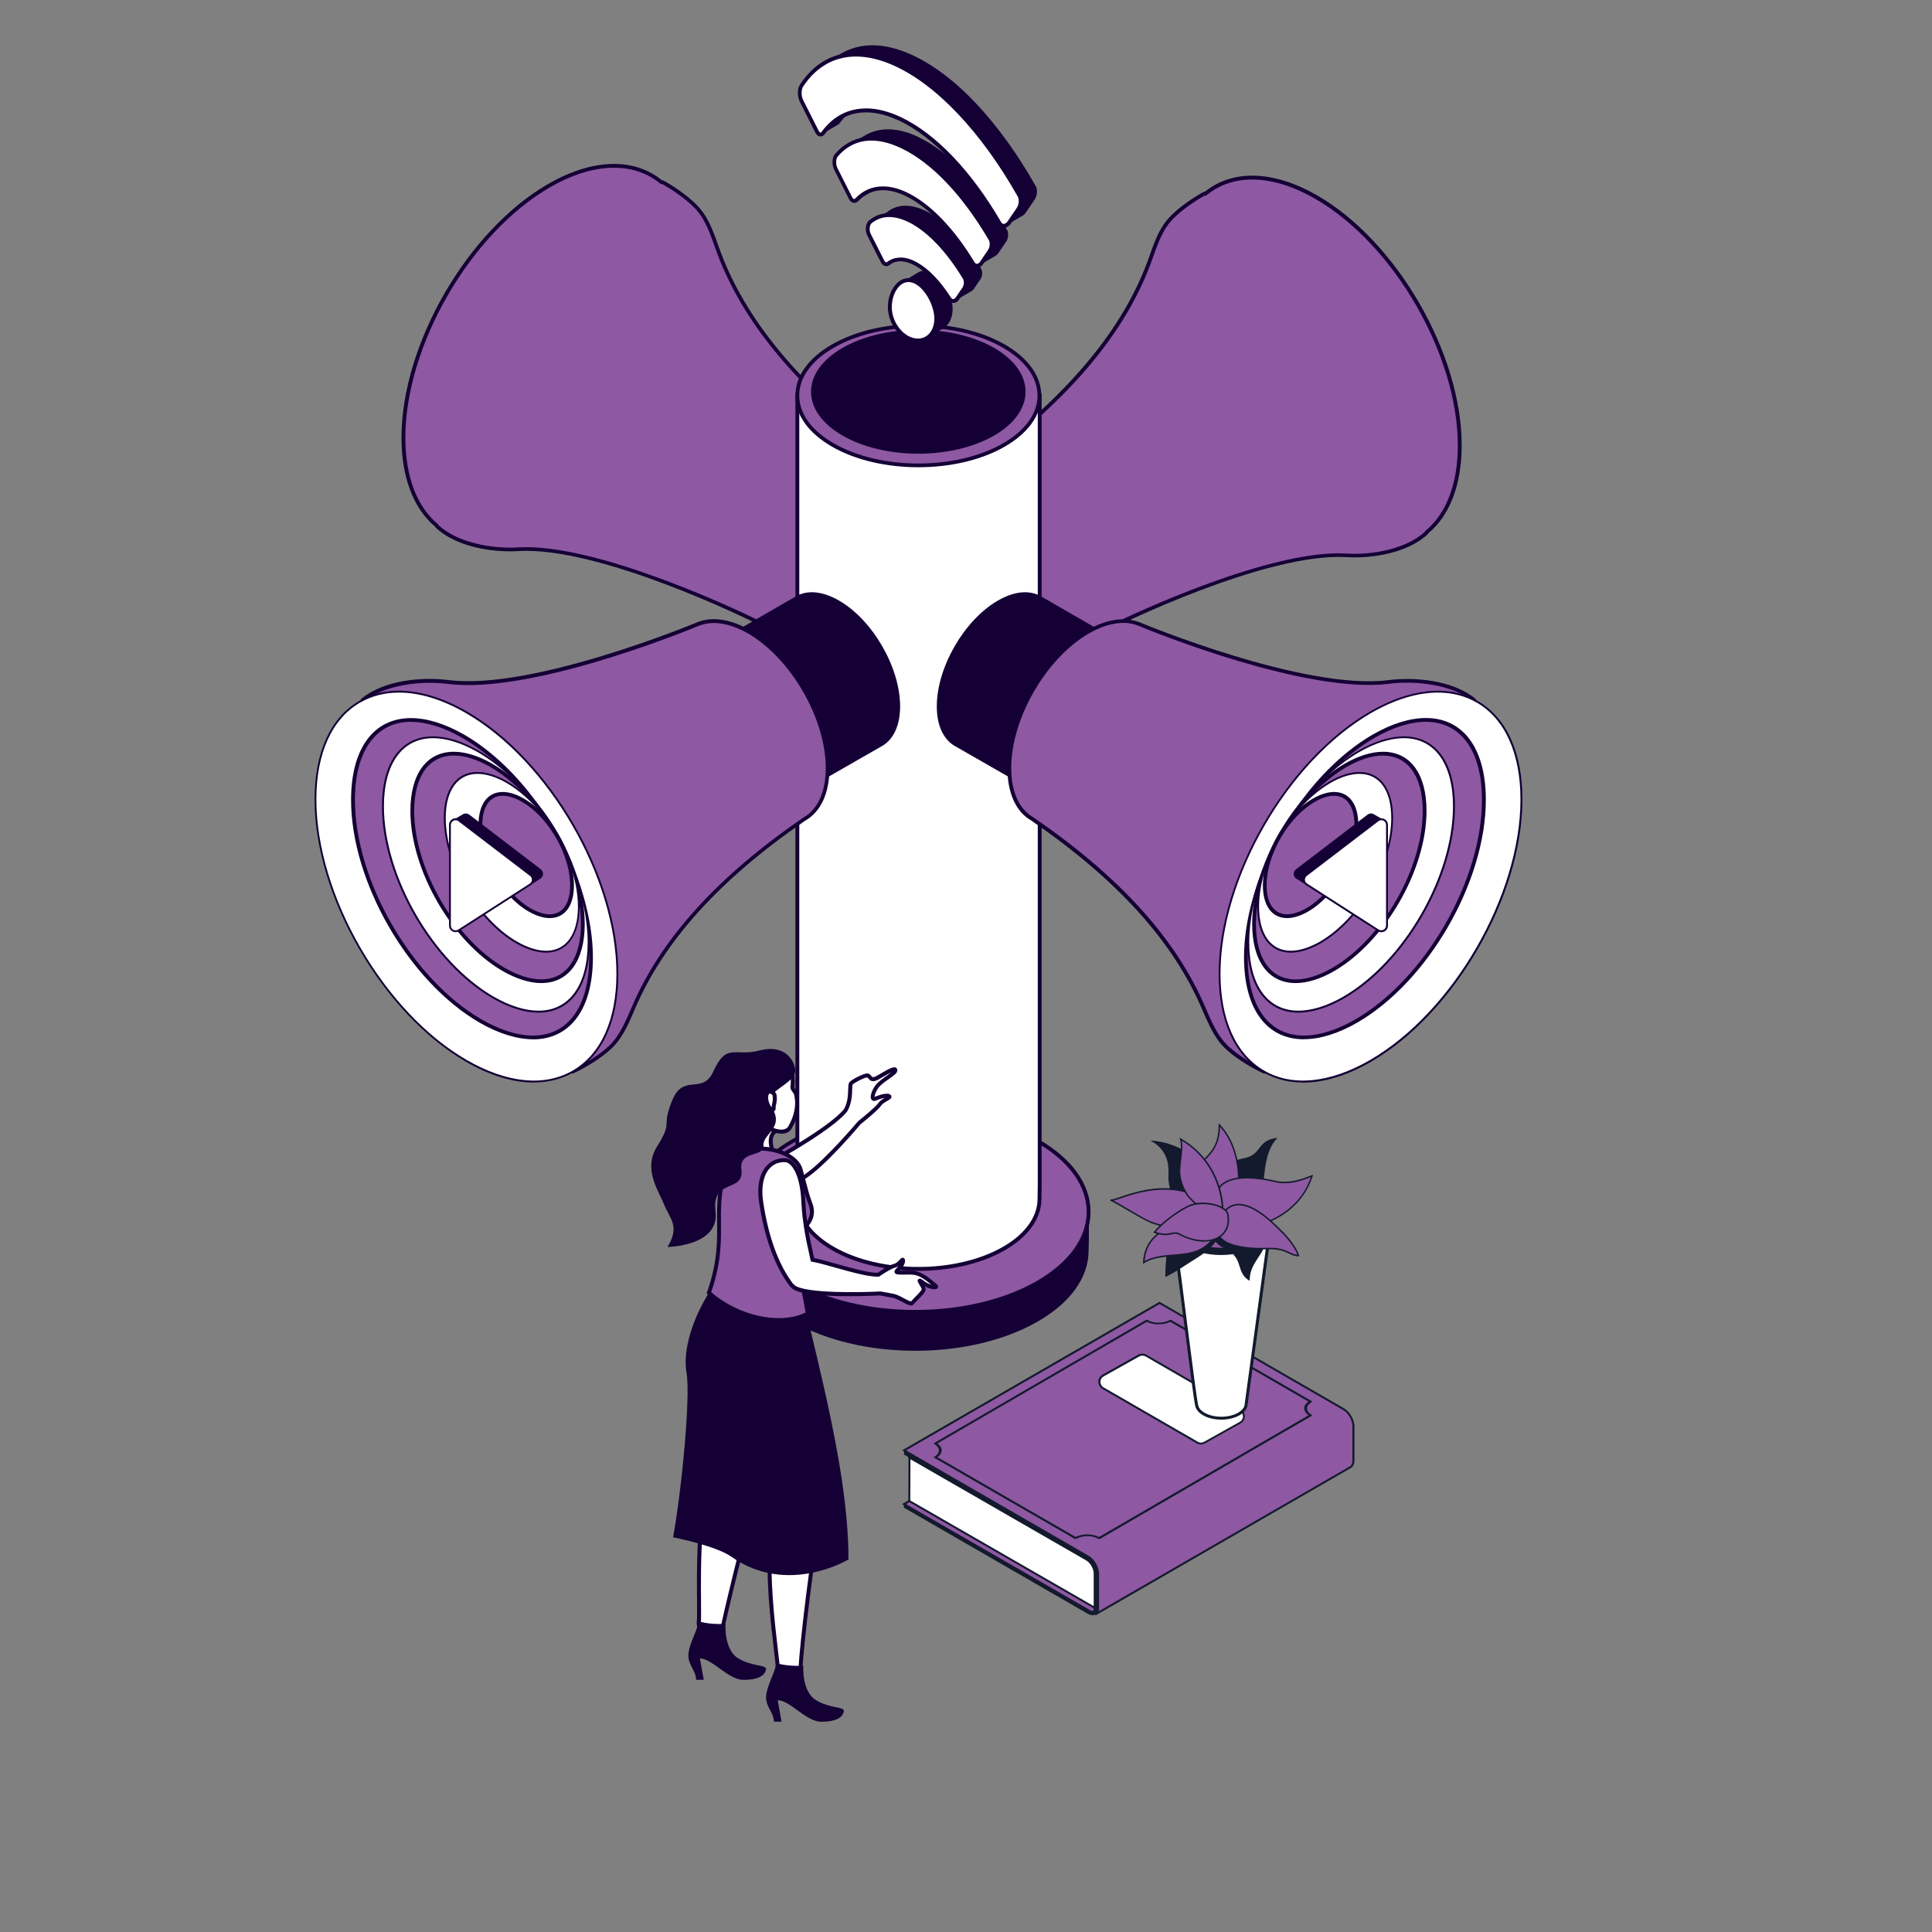 <svg width="256" height="256" viewBox="0 0 256 256" fill="none" xmlns="http://www.w3.org/2000/svg">
<rect x="0" y="0" width="256" height="256" fill="#808080" stroke="none"/>
<path d="M178.03 186.741C178.75 187.161 179.34 188.171 179.33 189.001V193.571C179.32 193.981 179.17 194.271 178.94 194.411L145.1 213.941C145.34 213.801 145.48 213.511 145.48 213.101V208.531C145.5 207.701 144.91 206.681 144.19 206.271L119.79 192.191L153.63 172.651L178.02 186.731L178.03 186.741Z" fill="#8E58A2"/>
<path d="M145.17 214.051L145.04 213.821C145.24 213.701 145.35 213.441 145.35 213.091V208.521C145.37 207.731 144.81 206.761 144.13 206.371L119.54 192.171L119.73 192.061L153.64 172.491L153.7 172.531L178.1 186.611C178.86 187.051 179.47 188.111 179.47 188.991V193.561C179.46 194.011 179.3 194.341 179.01 194.511L145.17 214.051ZM120.06 192.181L144.26 206.151C145.02 206.591 145.64 207.661 145.63 208.531V213.091C145.62 213.251 145.6 213.391 145.56 213.521L178.88 194.291C179.08 194.171 179.2 193.911 179.2 193.561V188.991C179.22 188.201 178.66 187.241 177.98 186.841L153.65 172.791L120.07 192.171L120.06 192.181Z" fill="#131A2D"/>
<path d="M120.51 198.871L121.93 196.431L120.5 193.141L119.79 192.731V192.191L144.19 206.271C144.91 206.691 145.5 207.701 145.49 208.531V213.101C145.47 213.931 144.89 214.271 144.16 213.851L119.77 199.771V199.311L120.51 198.881V198.871Z" fill="#131A2D"/>
<path d="M122.09 196.821L120.5 193.141L143.97 206.661C144.25 206.821 144.53 207.121 144.73 207.471C144.94 207.831 145.05 208.221 145.05 208.541V213.111C145.04 213.341 144.97 213.511 144.87 213.571C144.76 213.631 144.58 213.601 144.38 213.481L119.77 199.311L120.48 198.901L122.09 196.821Z" fill="#8E58A2"/>
<path d="M144.76 213.722C144.63 213.722 144.49 213.672 144.33 213.582L119.52 199.302L120.4 198.792L121.94 196.802L120.22 192.832L144.03 206.542C144.33 206.712 144.63 207.032 144.84 207.402C145.06 207.782 145.18 208.192 145.18 208.542V213.112C145.16 213.392 145.08 213.602 144.94 213.692C144.89 213.722 144.82 213.742 144.75 213.742L144.76 213.722ZM120.04 199.302L144.46 213.362C144.64 213.462 144.78 213.482 144.82 213.452C144.86 213.432 144.92 213.312 144.92 213.102V208.532C144.93 208.232 144.82 207.862 144.63 207.522C144.44 207.182 144.18 206.912 143.92 206.762L120.79 193.442L122.25 196.832L120.56 199.002L120.05 199.302H120.04Z" fill="#131A2D"/>
<path d="M143.97 206.651C144.25 206.811 144.53 207.111 144.73 207.461C144.94 207.821 145.05 208.211 145.05 208.531V213.031L120.47 198.891L120.49 193.131L143.96 206.641L143.97 206.651Z" fill="white"/>
<path d="M145.18 213.261L144.99 213.151L120.36 198.971L120.38 192.911L120.58 193.021L144.05 206.531C144.35 206.701 144.65 207.021 144.86 207.391C145.08 207.771 145.2 208.181 145.2 208.531V213.261H145.18ZM120.62 198.821L144.92 212.811V208.531C144.93 208.231 144.82 207.861 144.63 207.521C144.44 207.181 144.18 206.911 143.92 206.761L120.64 193.361L120.62 198.821Z" fill="#131A2D"/>
<path d="M123.81 193.011C123.73 193.051 123.73 193.121 123.81 193.171C132.64 198.271 133.81 198.951 142.38 203.891C142.45 203.931 142.57 203.931 142.65 203.891C143.44 203.431 144.72 203.431 145.52 203.891C145.6 203.931 145.71 203.931 145.79 203.891C156.49 197.671 152.31 200.111 173.79 187.621C173.87 187.581 173.86 187.511 173.79 187.461C173 187.001 172.99 186.261 173.79 185.801C173.86 185.761 173.87 185.691 173.79 185.641C165.23 180.701 164.06 180.021 155.22 174.921C155.14 174.881 155.03 174.881 154.95 174.921C154.16 175.381 152.87 175.381 152.08 174.921C152 174.881 151.89 174.881 151.81 174.921C148.77 176.691 126.06 189.871 123.81 191.191C123.74 191.231 123.74 191.301 123.81 191.351C124.6 191.811 124.61 192.551 123.81 193.011ZM124.2 191.271C126.54 189.911 149.01 176.861 151.95 175.151C152.85 175.591 154.18 175.591 155.07 175.151C156.82 176.161 170.84 184.251 173.38 185.721C172.62 186.241 172.63 187.011 173.39 187.531C170.31 189.321 148.72 201.861 145.64 203.651C144.74 203.211 143.41 203.211 142.52 203.651C139.97 202.181 125.96 194.091 124.21 193.081C124.97 192.561 124.97 191.791 124.2 191.271Z" fill="#131A2D"/>
<path d="M146.17 182.262L150.88 179.622C151.18 179.452 151.54 179.462 151.84 179.622L164.33 186.832C164.98 187.202 164.97 188.142 164.32 188.512L159.6 191.152C159.3 191.322 158.94 191.312 158.64 191.152L146.15 183.942C145.5 183.562 145.51 182.622 146.16 182.262H146.17Z" fill="white"/>
<path d="M159.13 191.411C158.94 191.411 158.75 191.361 158.58 191.261L146.09 184.051C145.74 183.851 145.54 183.491 145.54 183.091C145.54 182.691 145.75 182.331 146.1 182.141L150.81 179.501C151.15 179.311 151.56 179.321 151.9 179.501L164.39 186.711C164.74 186.911 164.94 187.271 164.94 187.671C164.94 188.071 164.73 188.421 164.38 188.621L159.66 191.261C159.5 191.351 159.31 191.401 159.12 191.401L159.13 191.411ZM151.36 179.631C151.22 179.631 151.08 179.671 150.95 179.741L146.24 182.381C145.97 182.531 145.81 182.801 145.81 183.101C145.81 183.401 145.96 183.681 146.23 183.831L158.72 191.041C158.97 191.191 159.29 191.191 159.55 191.041L164.27 188.401C164.54 188.251 164.7 187.981 164.7 187.681C164.7 187.381 164.55 187.101 164.28 186.951L151.8 179.741C151.67 179.671 151.53 179.631 151.38 179.631H151.36Z" fill="#131A2D"/>
<g style="mix-blend-mode:multiply">
<path d="M137.14 156.902C128.21 152.192 113.86 152.422 105.11 157.422C96.35 162.422 96.49 170.292 105.43 175.002C114.36 179.712 128.7 179.482 137.46 174.482C146.22 169.482 146.08 161.612 137.14 156.902Z" fill="#C1C2C7"/>
</g>
<path d="M105.04 151.191C114.01 146.011 128.55 146.011 137.52 151.191C141.9 153.721 144.14 157.011 144.24 160.321C144.3 162.201 144.3 164.091 144.24 165.971C144.14 169.281 141.9 172.581 137.52 175.101C128.55 180.281 114.01 180.281 105.04 175.101C100.66 172.571 98.42 169.281 98.32 165.971C98.26 164.091 98.26 162.201 98.32 160.321C98.42 157.011 100.66 153.711 105.04 151.191Z" fill="#140035"/>
<path d="M105.04 151.191C96.07 156.371 96.07 164.761 105.04 169.941C114.01 175.121 128.55 175.121 137.52 169.941C146.49 164.761 146.49 156.361 137.52 151.191C128.55 146.011 114.01 146.011 105.04 151.191Z" fill="#8E58A2"/>
<path d="M121.28 174.071C115.35 174.071 109.43 172.771 104.92 170.161C100.5 167.611 98.07 164.201 98.07 160.571C98.07 156.941 100.5 153.531 104.92 150.981C113.94 145.771 128.62 145.771 137.65 150.981C142.07 153.531 144.5 156.941 144.5 160.571C144.5 164.201 142.07 167.611 137.65 170.161C133.14 172.761 127.21 174.071 121.29 174.071H121.28ZM105.16 151.411C100.9 153.871 98.56 157.121 98.56 160.571C98.56 164.021 100.9 167.271 105.16 169.731C114.05 174.861 128.5 174.861 137.39 169.731C141.65 167.271 143.99 164.021 143.99 160.571C143.99 157.121 141.64 153.871 137.39 151.411C128.5 146.281 114.05 146.281 105.16 151.411Z" fill="#140035"/>
<path d="M193.42 59.021C193.42 46.901 184.91 32.171 174.42 26.111C168.5 22.691 163.21 22.771 159.73 25.661C159.63 25.661 159.57 25.661 159.57 25.661C159.57 25.661 155.87 27.671 154.38 29.911C153.58 31.111 153.06 32.551 152.5 34.141C148.9 44.351 141.1 52.551 132.59 59.261C130.84 60.401 129.86 62.701 130.07 65.881C130.48 72.181 135.41 79.561 141.07 82.351C143.64 83.621 145.93 83.721 147.61 82.871L147.65 82.851C147.66 82.851 167.71 72.921 178.45 73.581C181.7 73.781 186.4 73.061 189.04 70.591C189.04 70.591 189.06 70.551 189.08 70.491C191.8 68.261 193.43 64.341 193.43 59.031L193.42 59.021Z" fill="#8E58A2"/>
<path d="M145.15 83.671C143.86 83.671 142.43 83.302 140.95 82.572C135.22 79.742 130.22 72.261 129.81 65.891C129.6 62.721 130.54 60.291 132.45 59.051C142.69 50.971 149.18 42.801 152.26 34.062C152.78 32.572 153.32 31.041 154.17 29.771C155.68 27.502 159.3 25.521 159.45 25.442L159.51 25.412H159.65C163.36 22.401 168.78 22.581 174.55 25.901C185.1 31.991 193.68 46.852 193.68 59.022C193.68 64.162 192.12 68.281 189.29 70.632L189.21 70.761C186.45 73.341 181.69 74.022 178.44 73.822C167.79 73.171 147.97 82.972 147.77 83.072L147.55 83.181C146.83 83.501 146.03 83.662 145.17 83.662L145.15 83.671ZM159.62 25.912C159.14 26.181 155.91 28.041 154.58 30.052C153.77 31.271 153.24 32.772 152.73 34.231C149.62 43.062 143.08 51.312 132.74 59.462C130.97 60.611 130.12 62.882 130.31 65.871C130.72 72.082 135.59 79.382 141.17 82.141C143.57 83.322 145.81 83.511 147.49 82.662L147.71 82.552C150.01 81.431 168.39 72.731 178.45 73.352C181.83 73.561 186.33 72.751 188.81 70.462L188.86 70.352L188.91 70.311C191.65 68.061 193.17 64.061 193.17 59.041C193.17 47.022 184.7 32.361 174.29 26.352C168.68 23.111 163.42 22.931 159.88 25.872L159.81 25.931H159.62V25.912Z" fill="#140035"/>
<path d="M112.15 86.492C113.51 87.492 115.52 87.552 117.83 86.412C122.29 84.212 126.17 78.401 126.5 73.431C126.66 70.992 125.93 69.222 124.62 68.291L102.81 53.812L89.43 71.322L112.15 86.501V86.492Z" fill="#322C8D"/>
<path d="M53.45 58.001C53.45 45.701 62.08 30.751 72.73 24.601C78.74 21.131 84.11 21.211 87.64 24.141C87.74 24.141 87.81 24.141 87.81 24.141C87.81 24.141 91.57 26.181 93.08 28.461C93.89 29.681 94.42 31.141 94.99 32.761C98.64 43.121 106.56 51.441 115.19 58.251C116.97 59.411 117.96 61.741 117.75 64.971C117.33 71.371 112.33 78.851 106.58 81.691C103.97 82.981 101.65 83.081 99.94 82.221L99.9 82.201C99.89 82.201 79.54 72.121 68.64 72.791C65.34 72.991 60.57 72.261 57.89 69.751C57.89 69.751 57.87 69.711 57.85 69.651C55.09 67.391 53.44 63.411 53.44 58.021L53.45 58.001Z" fill="#8E58A2"/>
<path d="M102.44 83.011C101.57 83.011 100.77 82.852 100.05 82.522V82.541L99.82 82.421C99.6 82.302 79.47 72.352 68.67 73.022C65.37 73.222 60.53 72.531 57.74 69.921L57.66 69.791C54.79 67.401 53.2 63.221 53.2 58.011C53.2 45.651 61.91 30.572 72.61 24.392C78.46 21.012 83.97 20.831 87.73 23.901H87.87L87.93 23.931C88.09 24.012 91.76 26.032 93.29 28.331C94.15 29.622 94.7 31.181 95.23 32.681C98.35 41.551 104.94 49.852 115.35 58.062C117.27 59.312 118.22 61.772 118.01 64.992C117.59 71.462 112.52 79.052 106.7 81.912C105.2 82.651 103.75 83.022 102.44 83.022V83.011ZM99.91 81.912L100.06 81.981C101.76 82.841 104.04 82.662 106.48 81.451C112.15 78.651 117.1 71.251 117.51 64.942C117.71 61.911 116.84 59.611 115.06 58.452C104.55 50.172 97.91 41.791 94.76 32.831C94.24 31.352 93.7 29.822 92.88 28.591C91.52 26.541 88.24 24.662 87.76 24.392H87.57L87.5 24.341C83.9 21.361 78.57 21.532 72.87 24.822C62.31 30.922 53.71 45.812 53.71 58.011C53.71 63.102 55.24 67.162 58.03 69.451L58.12 69.602C60.64 71.921 65.21 72.742 68.64 72.531C79.02 71.901 98.17 81.052 99.91 81.912Z" fill="#140035"/>
<path d="M137.75 52.411H105.64V155.441C105.61 156.651 105.61 157.851 105.64 159.061C105.71 161.371 107.28 163.671 110.33 165.441C116.59 169.061 126.75 169.061 133.02 165.441C136.08 163.681 137.64 161.371 137.71 159.061C137.73 158.371 137.74 157.691 137.74 157.001V52.411H137.75Z" fill="white"/>
<path d="M121.69 168.391C117.54 168.391 113.38 167.481 110.22 165.651C107.19 163.901 105.48 161.561 105.4 159.061C105.36 157.901 105.36 156.681 105.4 155.431V52.151H138.02V157.251C138.02 157.851 138.01 158.461 137.99 159.061C137.91 161.561 136.2 163.901 133.17 165.651C130.01 167.481 125.85 168.391 121.7 168.391H121.69ZM105.91 52.661V155.431C105.88 156.681 105.88 157.891 105.91 159.041C105.98 161.361 107.6 163.541 110.48 165.201C116.66 168.771 126.73 168.771 132.91 165.201C135.78 163.541 137.4 161.351 137.48 159.041C137.5 158.361 137.51 157.671 137.51 156.991V156.731V52.661H105.91Z" fill="#140035"/>
<path d="M110.34 45.861C104.08 49.481 104.08 55.342 110.34 58.962C116.6 62.581 126.76 62.581 133.03 58.962C139.29 55.342 139.29 49.481 133.03 45.861C126.76 42.242 116.61 42.242 110.34 45.861Z" fill="#8E58A2"/>
<path d="M121.69 61.912C117.54 61.912 113.38 61.002 110.22 59.172C107.11 57.372 105.4 54.972 105.4 52.412C105.4 49.852 107.11 47.442 110.22 45.652C116.54 42.002 126.83 42.002 133.15 45.652C136.26 47.442 137.97 49.852 137.97 52.412C137.97 54.972 136.26 57.382 133.15 59.172C129.99 61.002 125.84 61.912 121.68 61.912H121.69ZM121.69 43.402C117.63 43.402 113.56 44.292 110.47 46.082C107.52 47.782 105.9 50.032 105.9 52.412C105.9 54.792 107.52 57.042 110.47 58.742C116.66 62.312 126.72 62.312 132.91 58.742C135.86 57.042 137.48 54.792 137.48 52.412C137.48 50.032 135.85 47.782 132.91 46.082C129.82 44.302 125.75 43.402 121.69 43.402Z" fill="#140035"/>
<path d="M111.63 46.101C106.08 49.311 106.08 54.501 111.63 57.711C117.18 60.921 126.18 60.921 131.73 57.711C137.28 54.501 137.28 49.311 131.73 46.101C126.18 42.901 117.18 42.901 111.63 46.101Z" fill="#140035"/>
<path d="M105.31 79.112C106.79 78.162 108.87 78.242 111.18 79.582C115.65 82.162 119.27 88.442 119.27 93.602C119.27 96.132 118.39 97.921 116.98 98.791L93.42 112.302L80.76 93.281L105.3 79.112H105.31Z" fill="#140035"/>
<path d="M59.37 90.371C70.6 91.801 92.34 82.751 92.36 82.741L92.4 82.721C94.23 81.941 96.62 82.211 99.24 83.721C105 87.051 109.67 95.131 109.67 101.781C109.67 105.141 108.48 107.481 106.56 108.561C97.16 115.021 88.4 123.101 83.93 133.581C83.23 135.221 82.59 136.691 81.66 137.901C79.94 140.151 75.91 142.011 75.91 142.011C75.91 142.011 69.14 141.331 64.81 138.831C53.76 132.451 44.81 116.941 44.81 104.191C44.81 99.201 48.05 92.791 48.05 92.791C50.99 90.381 55.98 89.941 59.38 90.371H59.37Z" fill="#8E58A2"/>
<path d="M75.95 142.251H75.88C75.81 142.241 69.01 141.541 64.68 139.031C53.58 132.621 44.56 116.991 44.56 104.171C44.56 99.181 47.69 92.931 47.83 92.661L47.89 92.581C50.96 90.061 56.01 89.681 59.41 90.111C70.57 91.531 92.05 82.591 92.27 82.501L92.48 82.411C94.42 81.671 96.86 82.051 99.36 83.491C105.18 86.851 109.91 95.051 109.91 101.761C109.91 105.101 108.76 107.581 106.68 108.751C95.36 116.531 87.99 124.681 84.15 133.651C83.5 135.181 82.82 136.761 81.85 138.021C80.11 140.301 76.18 142.131 76.01 142.201L75.95 142.231V142.251ZM48.24 92.941C47.95 93.531 45.05 99.521 45.05 104.181C45.05 116.841 53.97 132.281 64.93 138.611C68.94 140.931 75.15 141.671 75.87 141.751C76.38 141.511 79.91 139.771 81.46 137.741C82.39 136.521 83.06 134.971 83.7 133.471C87.57 124.411 95 116.201 106.42 108.351C108.36 107.261 109.42 104.931 109.42 101.781C109.42 95.221 104.8 87.221 99.12 83.941C96.68 82.531 94.33 82.181 92.5 82.961L92.28 83.051C89.93 84.021 70.07 91.981 59.34 90.621C55.8 90.171 51.01 90.721 48.24 92.951V92.941Z" fill="#140035"/>
<path d="M61.8 94.392C50.75 88.012 41.8 93.182 41.8 105.942C41.8 118.702 50.75 134.202 61.8 140.582C72.85 146.962 81.8 141.792 81.8 129.032C81.8 116.272 72.85 100.772 61.8 94.392Z" fill="white"/>
<path d="M70.73 143.442C67.97 143.442 64.91 142.522 61.74 140.682C50.68 134.292 41.68 118.712 41.68 105.932C41.68 99.722 43.78 95.082 47.6 92.871C51.42 90.671 56.49 91.171 61.87 94.272C72.93 100.662 81.93 116.252 81.93 129.022C81.93 135.232 79.83 139.872 76.01 142.082C74.44 142.992 72.66 143.432 70.74 143.432L70.73 143.442ZM52.87 91.772C50.99 91.772 49.25 92.212 47.72 93.091C43.98 95.251 41.92 99.812 41.92 105.932C41.92 118.622 50.86 134.122 61.86 140.462C67.16 143.522 72.14 144.022 75.88 141.862C79.62 139.702 81.68 135.142 81.68 129.022C81.68 116.322 72.73 100.832 61.74 94.492C58.61 92.682 55.59 91.772 52.87 91.772Z" fill="#140035"/>
<path d="M54.46 95.381C56.54 95.381 58.93 96.131 61.38 97.541C64.48 99.331 67.39 101.971 69.89 105.101C72.42 108.261 74.53 111.921 76.01 115.701C77.47 119.431 78.31 123.281 78.31 126.861C78.31 133.491 75.44 137.461 70.62 137.461C68.54 137.461 66.15 136.711 63.7 135.301C54.37 129.911 46.78 116.761 46.78 105.981C46.78 99.351 49.65 95.381 54.47 95.381H54.46Z" fill="#8E58A2"/>
<path d="M70.62 137.711C68.51 137.711 66.07 136.951 63.57 135.521C54.17 130.091 46.52 116.851 46.52 105.991C46.52 99.201 49.49 95.151 54.46 95.151C56.58 95.151 59.01 95.911 61.5 97.341C64.52 99.081 67.48 101.721 70.08 104.971C72.63 108.161 74.76 111.851 76.24 115.631C77.76 119.501 78.56 123.391 78.56 126.881C78.56 133.671 75.59 137.721 70.62 137.721V137.711ZM54.47 95.641C49.81 95.641 47.03 99.511 47.03 105.991C47.03 116.691 54.57 129.741 63.83 135.091C66.25 136.481 68.6 137.221 70.63 137.221C75.29 137.221 78.07 133.351 78.07 126.871C78.07 123.441 77.28 119.611 75.79 115.811C74.33 112.071 72.23 108.431 69.71 105.281C67.15 102.081 64.24 99.491 61.27 97.781C58.86 96.391 56.51 95.651 54.48 95.651L54.47 95.641Z" fill="#140035"/>
<path d="M57.39 97.681C59.19 97.681 61.25 98.331 63.37 99.551C66.05 101.101 68.56 103.381 70.72 106.091C72.9 108.831 74.73 111.991 76.01 115.251C77.27 118.481 78 121.801 78 124.891C78 130.631 75.52 134.051 71.35 134.051C69.55 134.051 67.49 133.401 65.37 132.181C57.31 127.531 50.74 116.161 50.74 106.841C50.74 101.111 53.22 97.681 57.39 97.681Z" fill="white"/>
<path d="M71.35 134.182C69.54 134.182 67.45 133.532 65.3 132.292C57.2 127.622 50.61 116.202 50.61 106.852C50.61 101.042 53.14 97.572 57.38 97.572C59.19 97.572 61.28 98.222 63.42 99.462C66.02 100.962 68.57 103.232 70.81 106.032C73.01 108.782 74.84 111.962 76.12 115.222C77.43 118.552 78.12 121.902 78.12 124.902C78.12 130.712 75.59 134.182 71.35 134.182ZM57.39 97.811C53.31 97.811 50.87 101.192 50.87 106.842C50.87 116.122 57.4 127.432 65.43 132.072C67.54 133.282 69.58 133.922 71.35 133.922C75.43 133.922 77.87 130.542 77.87 124.892C77.87 121.922 77.18 118.602 75.89 115.302C74.62 112.062 72.8 108.902 70.62 106.172C68.4 103.392 65.87 101.142 63.3 99.662C61.2 98.451 59.15 97.811 57.38 97.811H57.39Z" fill="#140035"/>
<path d="M60.14 99.862C61.63 99.862 63.35 100.402 65.1 101.412C67.32 102.692 69.41 104.592 71.2 106.832C73.01 109.102 74.53 111.722 75.59 114.422C76.64 117.092 77.24 119.852 77.24 122.422C77.24 127.172 75.18 130.012 71.73 130.012C70.24 130.012 68.53 129.472 66.77 128.462C60.08 124.602 54.64 115.182 54.64 107.452C54.64 102.702 56.7 99.862 60.15 99.862H60.14Z" fill="#8E58A2"/>
<path d="M71.72 130.262C70.19 130.262 68.43 129.712 66.63 128.682C59.87 124.782 54.38 115.262 54.38 107.452C54.38 102.542 56.53 99.612 60.14 99.612C61.67 99.612 63.43 100.162 65.22 101.192C67.39 102.442 69.52 104.342 71.39 106.672C73.22 108.962 74.75 111.612 75.81 114.332C76.9 117.112 77.48 119.912 77.48 122.422C77.48 127.332 75.33 130.262 71.72 130.262ZM60.14 100.112C56.84 100.112 54.88 102.852 54.88 107.452C54.88 115.102 60.26 124.432 66.88 128.252C68.6 129.242 70.28 129.772 71.72 129.772C75.02 129.772 76.98 127.022 76.98 122.422C76.98 119.972 76.41 117.242 75.35 114.522C74.3 111.852 72.8 109.242 71 106.992C69.17 104.702 67.09 102.852 64.97 101.632C63.25 100.642 61.58 100.112 60.14 100.112Z" fill="#140035"/>
<path d="M63.27 102.421C64.44 102.421 65.79 102.841 67.16 103.641C68.91 104.651 70.54 106.141 71.95 107.901C73.37 109.681 74.56 111.741 75.39 113.861C76.21 115.961 76.69 118.121 76.69 120.141C76.69 123.871 75.07 126.111 72.36 126.111C71.19 126.111 69.84 125.691 68.46 124.891C63.21 121.861 58.93 114.461 58.93 108.381C58.93 104.651 60.55 102.421 63.26 102.421H63.27Z" fill="white"/>
<path d="M72.36 126.232C71.17 126.232 69.8 125.801 68.4 125.001C63.11 121.951 58.81 114.492 58.81 108.382C58.81 104.572 60.47 102.292 63.26 102.292C64.45 102.292 65.81 102.722 67.22 103.532C68.92 104.512 70.59 105.992 72.04 107.822C73.47 109.612 74.67 111.692 75.5 113.822C76.35 115.992 76.8 118.182 76.8 120.142C76.8 123.952 75.14 126.232 72.34 126.232H72.36ZM63.27 102.542C60.64 102.542 59.06 104.722 59.06 108.382C59.06 114.412 63.31 121.771 68.53 124.781C69.9 125.561 71.22 125.982 72.37 125.982C75 125.982 76.58 123.802 76.58 120.142C76.58 118.212 76.13 116.052 75.29 113.902C74.47 111.802 73.28 109.742 71.86 107.972C70.42 106.172 68.78 104.702 67.11 103.742C65.75 102.952 64.42 102.542 63.28 102.542H63.27Z" fill="#140035"/>
<path d="M66.62 105.201C67.42 105.201 68.34 105.491 69.28 106.031C70.47 106.721 71.59 107.741 72.56 108.941C73.53 110.161 74.35 111.571 74.92 113.021C75.49 114.461 75.81 115.941 75.81 117.321C75.81 119.871 74.7 121.401 72.85 121.401C72.05 121.401 71.13 121.111 70.18 120.571C66.59 118.501 63.66 113.431 63.66 109.281C63.66 106.731 64.77 105.201 66.62 105.201Z" fill="#8E58A2"/>
<path d="M72.84 121.651C72 121.651 71.03 121.351 70.05 120.781C66.39 118.671 63.41 113.511 63.41 109.271C63.41 106.561 64.61 104.941 66.62 104.941C67.46 104.941 68.43 105.241 69.41 105.811C70.59 106.491 71.75 107.521 72.76 108.781C73.75 110.021 74.58 111.451 75.15 112.931C75.74 114.441 76.05 115.951 76.05 117.321C76.05 120.031 74.85 121.651 72.84 121.651ZM66.62 105.441C64.92 105.441 63.91 106.871 63.91 109.271C63.91 113.351 66.78 118.311 70.3 120.351C71.21 120.871 72.09 121.151 72.84 121.151C74.54 121.151 75.55 119.721 75.55 117.321C75.55 116.021 75.25 114.561 74.68 113.111C74.12 111.681 73.32 110.291 72.36 109.091C71.39 107.871 70.28 106.881 69.15 106.241C68.24 105.721 67.37 105.441 66.61 105.441H66.62Z" fill="#140035"/>
<path d="M71.67 115.191L62.18 107.941C61.94 107.761 61.66 107.751 61.43 107.851L61.4 107.861C61.4 107.861 61.38 107.871 61.37 107.881L60.16 108.581L60.73 123.291L62.11 122.511C62.11 122.511 62.11 122.511 62.12 122.511L71.61 116.421C72.05 116.141 72.07 115.511 71.66 115.191H71.67Z" fill="#140035"/>
<path d="M59.62 109.311V122.651C59.62 123.241 60.28 123.601 60.77 123.281L70.26 117.191C70.7 116.911 70.72 116.281 70.31 115.961L60.82 108.711C60.33 108.331 59.62 108.681 59.62 109.311Z" fill="white"/>
<path d="M60.37 123.521C60.23 123.521 60.08 123.481 59.95 123.411C59.67 123.251 59.5 122.971 59.5 122.641V109.301C59.5 108.971 59.69 108.661 59.99 108.511C60.29 108.361 60.64 108.401 60.91 108.601L70.4 115.851C70.63 116.031 70.75 116.291 70.74 116.581C70.73 116.871 70.58 117.131 70.34 117.281L60.85 123.371C60.7 123.461 60.54 123.511 60.38 123.511L60.37 123.521ZM60.37 108.681C60.28 108.681 60.18 108.701 60.09 108.751C59.87 108.861 59.74 109.071 59.74 109.311V122.651C59.74 122.881 59.86 123.091 60.06 123.201C60.26 123.311 60.5 123.301 60.7 123.181L70.19 117.091C70.36 116.981 70.47 116.801 70.48 116.591C70.48 116.381 70.4 116.191 70.24 116.071L60.75 108.821C60.64 108.731 60.5 108.691 60.37 108.691V108.681Z" fill="#140035"/>
<path d="M138.09 79.112C136.61 78.162 134.53 78.242 132.22 79.582C127.75 82.162 124.13 88.442 124.13 93.602C124.13 96.132 125.01 97.921 126.42 98.791L149.98 112.302L162.64 93.281L138.1 79.112H138.09Z" fill="#140035"/>
<path d="M184.03 90.371C172.8 91.801 151.06 82.751 151.04 82.741L151 82.721C149.17 81.941 146.78 82.211 144.16 83.721C138.4 87.051 133.73 95.131 133.73 101.781C133.73 105.141 134.92 107.481 136.84 108.561C146.24 115.021 154.99 123.101 159.47 133.581C160.17 135.221 160.81 136.691 161.74 137.901C163.46 140.151 167.49 142.011 167.49 142.011C167.49 142.011 174.26 141.331 178.59 138.831C189.64 132.451 198.59 116.941 198.59 104.191C198.59 99.201 195.35 92.791 195.35 92.791C192.41 90.381 187.42 89.941 184.02 90.371H184.03Z" fill="#8E58A2"/>
<path d="M167.45 142.251L167.39 142.221C167.22 142.141 163.29 140.311 161.55 138.041C160.58 136.771 159.91 135.191 159.25 133.671C155.42 124.701 148.04 116.561 136.7 108.761C134.63 107.601 133.49 105.121 133.49 101.781C133.49 95.061 138.22 86.871 144.04 83.511C146.53 82.081 148.95 81.691 150.88 82.421V82.401L151.11 82.501C151.35 82.601 172.84 91.541 183.99 90.121C187.38 89.691 192.44 90.081 195.51 92.591L195.57 92.671C195.7 92.941 198.84 99.191 198.84 104.181C198.84 116.991 189.81 132.631 178.71 139.041C174.38 141.541 167.58 142.241 167.51 142.251H167.44H167.45ZM148.82 82.541C147.43 82.541 145.88 83.011 144.29 83.931C138.61 87.211 133.99 95.211 133.99 101.771C133.99 104.921 135.05 107.251 136.97 108.331C148.41 116.191 155.84 124.411 159.71 133.461C160.35 134.961 161.01 136.511 161.95 137.731C163.5 139.761 167.03 141.491 167.54 141.741C168.26 141.661 174.47 140.921 178.48 138.601C189.44 132.271 198.36 116.831 198.36 104.171C198.36 99.511 195.46 93.521 195.17 92.931C192.41 90.701 187.61 90.151 184.07 90.601C173.12 91.991 152.67 83.681 151.04 82.991L150.91 82.941C150.27 82.671 149.57 82.531 148.83 82.531L148.82 82.541Z" fill="#140035"/>
<path d="M181.6 94.391C170.55 100.771 161.6 116.281 161.6 129.031C161.6 141.781 170.55 146.961 181.6 140.581C192.65 134.201 201.6 118.691 201.6 105.941C201.6 93.192 192.65 88.011 181.6 94.391Z" fill="white"/>
<path d="M172.67 143.441C170.74 143.441 168.97 142.991 167.4 142.091C163.58 139.891 161.48 135.251 161.48 129.031C161.48 116.261 170.48 100.671 181.54 94.281C186.92 91.171 191.99 90.681 195.81 92.881C199.63 95.091 201.73 99.721 201.73 105.941C201.73 118.711 192.73 134.301 181.67 140.691C178.5 142.521 175.44 143.451 172.67 143.451V143.441ZM190.53 91.771C187.81 91.771 184.79 92.681 181.66 94.491C170.67 100.841 161.72 116.331 161.72 129.021C161.72 135.141 163.78 139.701 167.51 141.861C171.25 144.021 176.23 143.521 181.53 140.461C192.52 134.111 201.47 118.621 201.47 105.931C201.47 99.811 199.41 95.251 195.67 93.091C194.14 92.211 192.4 91.771 190.52 91.771H190.53Z" fill="#140035"/>
<path d="M188.93 95.381C186.85 95.381 184.46 96.131 182.01 97.541C178.91 99.331 176 101.971 173.5 105.101C170.97 108.261 168.86 111.921 167.38 115.701C165.92 119.431 165.08 123.281 165.08 126.861C165.08 133.491 167.95 137.461 172.77 137.461C174.85 137.461 177.24 136.711 179.69 135.301C189.02 129.911 196.61 116.761 196.61 105.981C196.61 99.351 193.74 95.381 188.92 95.381H188.93Z" fill="#8E58A2"/>
<path d="M172.78 137.711C167.81 137.711 164.84 133.661 164.84 126.871C164.84 123.381 165.64 119.491 167.16 115.621C168.64 111.841 170.77 108.151 173.32 104.961C175.92 101.711 178.88 99.071 181.9 97.331C184.39 95.891 186.82 95.141 188.94 95.141C193.91 95.141 196.88 99.191 196.88 105.981C196.88 116.841 189.23 130.081 179.83 135.511C177.33 136.951 174.9 137.701 172.78 137.701V137.711ZM188.93 95.641C186.9 95.641 184.55 96.381 182.14 97.771C179.18 99.481 176.26 102.071 173.7 105.271C171.18 108.421 169.08 112.061 167.62 115.801C166.12 119.611 165.33 123.441 165.33 126.871C165.33 133.351 168.11 137.221 172.77 137.221C174.79 137.221 177.15 136.481 179.57 135.091C188.83 129.741 196.37 116.691 196.37 105.991C196.37 99.511 193.59 95.641 188.93 95.641Z" fill="#140035"/>
<path d="M186.01 97.681C184.21 97.681 182.15 98.331 180.03 99.551C177.35 101.101 174.84 103.381 172.68 106.091C170.5 108.831 168.67 111.991 167.39 115.251C166.13 118.481 165.4 121.801 165.4 124.891C165.4 130.631 167.88 134.051 172.05 134.051C173.85 134.051 175.91 133.401 178.03 132.181C186.09 127.531 192.66 116.161 192.66 106.841C192.66 101.111 190.17 97.681 186.01 97.681Z" fill="white"/>
<path d="M172.05 134.182C167.81 134.182 165.28 130.712 165.28 124.902C165.28 121.902 165.97 118.552 167.28 115.222C168.56 111.962 170.39 108.782 172.59 106.032C174.83 103.232 177.38 100.962 179.98 99.462C182.12 98.231 184.21 97.572 186.02 97.572C190.26 97.572 192.79 101.042 192.79 106.852C192.79 116.212 186.2 127.622 178.1 132.292C175.96 133.532 173.87 134.182 172.05 134.182ZM186.01 97.811C184.24 97.811 182.2 98.451 180.1 99.662C177.53 101.142 175 103.392 172.78 106.172C170.6 108.902 168.78 112.062 167.51 115.302C166.21 118.612 165.53 121.922 165.53 124.892C165.53 130.552 167.97 133.922 172.05 133.922C173.82 133.922 175.87 133.282 177.97 132.072C186 127.432 192.53 116.122 192.53 106.842C192.53 101.182 190.09 97.811 186.01 97.811Z" fill="#140035"/>
<path d="M183.26 99.862C181.77 99.862 180.06 100.402 178.3 101.412C176.08 102.692 173.99 104.592 172.2 106.832C170.39 109.102 168.87 111.722 167.81 114.422C166.76 117.092 166.16 119.852 166.16 122.422C166.16 127.172 168.22 130.012 171.67 130.012C173.16 130.012 174.87 129.472 176.63 128.462C183.31 124.602 188.76 115.182 188.76 107.452C188.76 102.702 186.7 99.862 183.25 99.862H183.26Z" fill="#8E58A2"/>
<path d="M171.68 130.262C168.07 130.262 165.92 127.332 165.92 122.422C165.92 119.912 166.5 117.122 167.59 114.332C168.65 111.612 170.18 108.962 172.01 106.672C173.88 104.332 176.01 102.442 178.18 101.192C179.98 100.152 181.73 99.612 183.26 99.612C186.87 99.612 189.02 102.542 189.02 107.452C189.02 115.252 183.52 124.782 176.77 128.682C174.97 129.722 173.21 130.262 171.68 130.262ZM183.26 100.112C181.82 100.112 180.15 100.632 178.43 101.632C176.31 102.852 174.23 104.702 172.4 106.992C170.6 109.242 169.1 111.842 168.05 114.522C166.98 117.252 166.42 119.982 166.42 122.432C166.42 127.032 168.39 129.782 171.68 129.782C173.12 129.782 174.79 129.252 176.52 128.262C183.14 124.442 188.52 115.112 188.52 107.462C188.52 102.862 186.55 100.122 183.26 100.122V100.112Z" fill="#140035"/>
<path d="M180.13 102.421C178.96 102.421 177.61 102.841 176.24 103.641C174.49 104.651 172.86 106.141 171.45 107.901C170.03 109.681 168.84 111.741 168.01 113.861C167.19 115.961 166.71 118.121 166.71 120.141C166.71 123.871 168.33 126.111 171.04 126.111C172.21 126.111 173.56 125.691 174.94 124.891C180.19 121.861 184.47 114.461 184.47 108.381C184.47 104.651 182.85 102.421 180.14 102.421H180.13Z" fill="white"/>
<path d="M171.04 126.232C168.25 126.232 166.58 123.952 166.58 120.142C166.58 118.182 167.03 115.992 167.89 113.822C168.72 111.692 169.92 109.622 171.35 107.822C172.81 105.992 174.48 104.512 176.17 103.532C177.57 102.722 178.94 102.292 180.13 102.292C182.92 102.292 184.59 104.572 184.59 108.382C184.59 114.492 180.29 121.941 175 125.001C173.6 125.801 172.23 126.232 171.04 126.232ZM180.13 102.542C178.99 102.542 177.66 102.952 176.3 103.742C174.63 104.702 172.98 106.172 171.55 107.972C170.13 109.742 168.95 111.802 168.12 113.902C167.28 116.052 166.83 118.212 166.83 120.142C166.83 123.802 168.4 125.982 171.04 125.982C172.18 125.982 173.51 125.561 174.88 124.781C180.1 121.761 184.35 114.412 184.35 108.382C184.35 104.722 182.78 102.542 180.14 102.542H180.13Z" fill="#140035"/>
<path d="M176.78 105.201C175.98 105.201 175.06 105.491 174.12 106.031C172.93 106.721 171.81 107.741 170.84 108.941C169.87 110.161 169.05 111.571 168.48 113.021C167.91 114.461 167.59 115.941 167.59 117.321C167.59 119.871 168.7 121.401 170.55 121.401C171.35 121.401 172.27 121.111 173.22 120.571C176.81 118.501 179.74 113.431 179.74 109.281C179.74 106.731 178.63 105.201 176.78 105.201Z" fill="#8E58A2"/>
<path d="M170.55 121.651C168.54 121.651 167.34 120.031 167.34 117.321C167.34 115.951 167.65 114.441 168.24 112.931C168.82 111.461 169.64 110.021 170.63 108.781C171.64 107.511 172.8 106.481 173.98 105.811C174.96 105.241 175.93 104.941 176.77 104.941C178.78 104.941 179.98 106.561 179.98 109.271C179.98 113.501 177 118.661 173.34 120.781C172.35 121.351 171.39 121.651 170.55 121.651ZM176.77 105.441C176.01 105.441 175.14 105.721 174.23 106.241C173.11 106.891 172 107.871 171.02 109.091C170.06 110.291 169.26 111.681 168.7 113.111C168.13 114.561 167.83 116.011 167.83 117.321C167.83 119.721 168.84 121.151 170.54 121.151C171.29 121.151 172.17 120.871 173.08 120.351C176.61 118.321 179.47 113.351 179.47 109.271C179.47 106.871 178.46 105.441 176.76 105.441H176.77Z" fill="#140035"/>
<path d="M171.72 115.191L181.21 107.941C181.45 107.761 181.73 107.751 181.96 107.851L181.99 107.861C181.99 107.861 182.01 107.871 182.02 107.881L183.23 108.581L182.65 123.291L181.27 122.511C181.27 122.511 181.27 122.511 181.26 122.511L171.77 116.421C171.33 116.141 171.31 115.511 171.72 115.191Z" fill="#140035"/>
<path d="M183.78 109.311V122.651C183.78 123.241 183.12 123.601 182.63 123.281L173.14 117.191C172.7 116.911 172.68 116.281 173.09 115.961L182.58 108.711C183.07 108.331 183.78 108.681 183.78 109.311Z" fill="white"/>
<path d="M183.03 123.521C182.87 123.521 182.7 123.471 182.56 123.381L173.07 117.291C172.82 117.131 172.68 116.881 172.67 116.591C172.66 116.301 172.78 116.041 173.01 115.861L182.5 108.611C182.77 108.411 183.12 108.371 183.42 108.521C183.72 108.671 183.91 108.971 183.91 109.311V122.651C183.91 122.971 183.74 123.261 183.45 123.421C183.32 123.491 183.17 123.531 183.03 123.531V123.521ZM183.03 108.681C182.9 108.681 182.77 108.721 182.65 108.811L173.16 116.061C173 116.191 172.91 116.381 172.91 116.581C172.91 116.791 173.02 116.971 173.2 117.081L182.69 123.171C182.88 123.301 183.12 123.301 183.33 123.191C183.53 123.081 183.66 122.871 183.66 122.641V109.301C183.66 109.061 183.53 108.851 183.31 108.741C183.22 108.701 183.12 108.671 183.03 108.671V108.681Z" fill="#140035"/>
<path d="M122.91 28.081C120.66 26.901 118.82 27.052 117.48 28.151L116.01 28.942L117.19 32.081L118.19 31.581L119.09 33.361C119.28 33.731 119.6 33.882 119.86 33.681C120.77 32.971 122.03 32.901 123.54 33.742C124.76 34.411 125.96 35.572 127.04 37.011L126.79 37.452L126.6 39.812L128.71 38.581C128.71 38.581 128.77 38.551 128.8 38.532H128.83V38.511C128.9 38.462 128.96 38.401 129.02 38.312L129.91 37.002C130.19 36.592 130.22 35.962 129.98 35.551C127.93 32.161 125.45 29.422 122.92 28.081H122.91Z" fill="#140035"/>
<path d="M137.25 24.681C132.53 16.322 126.57 9.782 120.58 7.162C117.03 5.602 114.01 5.682 111.63 6.992L109.7 8.112C109.7 8.112 109.7 8.242 109.72 8.452C109.23 8.952 108.76 9.512 108.35 10.142C108.05 10.601 108.07 11.552 108.36 12.121L109.24 13.861L108.52 14.132L108.89 17.771L111.02 16.532C111.1 16.491 111.17 16.431 111.24 16.341C113.44 13.341 116.94 12.402 121.39 14.492C125.31 16.341 129.2 20.162 132.57 25.111L132.18 25.831L133.31 29.852L135.42 28.622C135.49 28.591 135.56 28.552 135.62 28.502H135.64C135.73 28.412 135.82 28.331 135.89 28.212L137.07 26.482C137.44 25.942 137.52 25.151 137.24 24.662L137.25 24.681Z" fill="#140035"/>
<path d="M121.81 18.211C118.91 16.801 116.46 16.831 114.57 17.971L112.88 18.961L112.99 19.321C112.99 19.321 112.97 19.341 112.97 19.351C112.65 19.721 112.64 20.601 112.91 21.131L114.64 24.551L113.54 24.701L112.89 25.261L113.42 26.581L115.56 25.341C115.61 25.301 115.67 25.271 115.71 25.221C117.3 23.551 119.63 23.151 122.53 24.641C124.99 25.901 127.42 28.301 129.56 31.321C129.47 31.491 129.39 31.641 129.39 31.681C129.39 31.771 129.33 33.101 129.35 33.181C129.38 33.261 129.76 35.151 129.76 35.151L131.89 33.911C132.02 33.841 132.14 33.741 132.25 33.591L133.31 32.041C133.63 31.571 133.68 30.871 133.42 30.431C130.1 24.751 125.99 20.251 121.82 18.231L121.81 18.211Z" fill="#140035"/>
<path d="M122.54 35.862C122.22 35.862 121.93 35.942 121.66 36.102L119.76 37.232L120.18 38.422C120.06 39.002 120.03 39.612 120.14 40.202C120.35 41.382 121 42.432 121.83 43.102L122.48 44.952L124.77 43.642C124.87 43.592 124.97 43.542 125.06 43.472L125.1 43.452C125.96 42.842 126.41 41.612 126.16 40.192C125.8 38.172 124.21 35.852 122.55 35.852L122.54 35.862Z" fill="#140035"/>
<path d="M120.75 29.322C123.28 30.662 125.76 33.411 127.81 36.791C128.06 37.202 128.02 37.831 127.74 38.242L126.85 39.551C126.54 40.002 126.05 39.981 125.77 39.551C124.47 37.511 122.94 35.852 121.37 34.981C119.86 34.151 118.6 34.212 117.69 34.922C117.43 35.121 117.11 34.971 116.92 34.602L115.13 31.061C114.86 30.521 114.95 29.701 115.31 29.392C116.64 28.291 118.49 28.131 120.74 29.322H120.75Z" fill="white"/>
<path d="M126.31 40.142H126.3C126.01 40.142 125.74 39.971 125.56 39.681C124.21 37.551 122.72 36.011 121.26 35.202C119.92 34.462 118.74 34.431 117.86 35.121C117.7 35.252 117.5 35.291 117.31 35.252C117.06 35.202 116.85 35.011 116.7 34.721L114.91 31.181C114.58 30.532 114.7 29.581 115.16 29.201C116.21 28.331 118.05 27.611 120.87 29.102C123.32 30.392 125.86 33.081 128.03 36.672C128.33 37.161 128.29 37.901 127.96 38.401L127.07 39.712C126.88 39.992 126.6 40.151 126.32 40.151L126.31 40.142ZM119.31 34.121C119.99 34.121 120.73 34.331 121.5 34.761C123.04 35.611 124.59 37.221 125.99 39.411C126.08 39.551 126.19 39.632 126.31 39.632C126.41 39.621 126.55 39.551 126.64 39.411L127.53 38.102C127.75 37.772 127.78 37.252 127.59 36.931C125.47 33.422 123 30.802 120.63 29.552C118.59 28.482 116.82 28.491 115.48 29.591C115.23 29.802 115.13 30.482 115.36 30.951L117.15 34.492C117.24 34.661 117.34 34.742 117.41 34.761C117.44 34.761 117.48 34.761 117.53 34.731C118.04 34.331 118.64 34.132 119.3 34.132L119.31 34.121Z" fill="#140035"/>
<path d="M118.43 8.401C124.42 11.031 130.38 17.571 135.1 25.921C135.37 26.401 135.3 27.201 134.93 27.741L133.75 29.471C133.35 30.051 132.76 30.091 132.45 29.571C128.67 23.091 123.98 17.981 119.25 15.751C114.8 13.651 111.3 14.601 109.1 17.601C108.84 17.951 108.49 17.891 108.26 17.431L106.22 13.371C105.93 12.801 105.91 11.841 106.21 11.391C108.77 7.461 112.97 6.011 118.44 8.411L118.43 8.401Z" fill="white"/>
<path d="M133.01 30.191H132.98C132.67 30.181 132.4 30.001 132.22 29.701C128.3 22.981 123.65 18.111 119.13 15.981C115.04 14.061 111.55 14.681 109.3 17.751C109.13 17.981 108.91 18.101 108.67 18.081C108.41 18.061 108.18 17.871 108.02 17.541L105.98 13.481C105.64 12.811 105.64 11.771 105.98 11.241C108.79 6.931 113.24 5.841 118.53 8.161C124.39 10.731 130.35 16.991 135.32 25.791C135.64 26.361 135.56 27.251 135.14 27.881L133.96 29.611C133.71 29.981 133.37 30.191 133.02 30.191H133.01ZM114.74 14.361C116.16 14.361 117.71 14.741 119.35 15.511C123.96 17.681 128.69 22.621 132.66 29.431C132.72 29.541 132.83 29.661 132.99 29.671C133.16 29.671 133.36 29.541 133.52 29.321L134.7 27.591C135.01 27.131 135.08 26.441 134.86 26.051C130.02 17.471 123.99 11.121 118.31 8.631C113.28 6.421 109.05 7.451 106.39 11.521C106.15 11.891 106.16 12.751 106.42 13.251L108.47 17.311C108.56 17.491 108.66 17.561 108.71 17.571C108.76 17.571 108.82 17.531 108.88 17.451C110.38 15.411 112.39 14.371 114.73 14.371L114.74 14.361Z" fill="#140035"/>
<path d="M119.65 19.451C123.82 21.471 127.93 25.982 131.25 31.651C131.51 32.092 131.46 32.801 131.14 33.272L130.08 34.822C129.73 35.331 129.19 35.342 128.9 34.861C126.43 30.771 123.43 27.451 120.36 25.881C117.46 24.392 115.13 24.791 113.54 26.462C113.27 26.752 112.91 26.681 112.69 26.241L110.74 22.372C110.47 21.831 110.48 20.962 110.8 20.591C112.81 18.232 115.84 17.611 119.64 19.462L119.65 19.451Z" fill="white"/>
<path d="M129.46 35.461H129.44C129.14 35.461 128.87 35.281 128.69 34.981C126.12 30.721 123.12 27.571 120.26 26.101C117.62 24.741 115.36 24.931 113.74 26.631C113.56 26.821 113.34 26.901 113.11 26.881C112.86 26.841 112.63 26.661 112.48 26.351L110.53 22.481C110.24 21.901 110.21 20.911 110.63 20.421C112.82 17.841 116.07 17.421 119.78 19.221C123.84 21.191 128 25.561 131.49 31.521C131.8 32.041 131.75 32.851 131.37 33.411L130.31 34.961C130.09 35.281 129.79 35.461 129.47 35.461H129.46ZM117 24.701C118.08 24.701 119.25 25.011 120.48 25.651C123.43 27.171 126.5 30.391 129.12 34.731C129.21 34.871 129.32 34.961 129.44 34.961C129.56 34.961 129.74 34.861 129.86 34.681L130.91 33.131C131.18 32.741 131.22 32.141 131.01 31.791C127.57 25.911 123.49 21.611 119.52 19.691C115.99 17.971 113.04 18.341 110.99 20.761C110.75 21.041 110.73 21.801 110.96 22.261L112.91 26.121C112.98 26.271 113.08 26.361 113.16 26.371C113.24 26.391 113.3 26.331 113.34 26.281C114.34 25.231 115.58 24.701 116.98 24.701H117Z" fill="#140035"/>
<path d="M124 41.452C124.36 43.472 123.3 45.112 121.64 45.112C119.98 45.112 118.34 43.472 117.99 41.452C117.63 39.432 118.74 37.112 120.4 37.112C122.06 37.112 123.65 39.432 124.01 41.452H124Z" fill="white"/>
<path d="M121.63 45.372C119.85 45.372 118.1 43.632 117.72 41.502C117.48 40.162 117.84 38.692 118.63 37.762C119.12 37.172 119.73 36.862 120.38 36.862C122.18 36.862 123.86 39.262 124.24 41.412C124.45 42.592 124.2 43.712 123.57 44.472C123.08 45.052 122.39 45.382 121.63 45.382V45.372ZM120.38 37.372C119.75 37.372 119.29 37.762 119.02 38.082C118.34 38.892 118.02 40.232 118.23 41.412C118.57 43.312 120.09 44.862 121.63 44.862C122.25 44.862 122.79 44.612 123.18 44.142C123.72 43.502 123.92 42.542 123.74 41.502C123.4 39.552 121.89 37.372 120.38 37.372Z" fill="#140035"/>
<path d="M164.87 153.461C158.84 154.731 159.95 158.981 161.33 160.371C162.67 161.711 164.72 161.631 165.64 160.961C168.43 158.941 166.49 153.681 169.28 150.761C166.45 151.091 167.33 152.951 164.86 153.471L164.87 153.461Z" fill="#131A2D"/>
<path d="M152.43 151.121C155.12 152.571 154.84 155.001 154.82 155.881C154.78 157.731 155.85 160.451 158.12 161.171C164.13 163.081 161.65 151.751 152.43 151.121Z" fill="#131A2D"/>
<path d="M166.53 159.671C164.03 158.171 159.89 158.121 157.28 159.571C154.67 161.031 154.59 163.421 157.09 164.931C159.59 166.431 163.73 166.481 166.34 165.021C168.95 163.571 169.03 161.171 166.53 159.661V159.671Z" fill="#131A2D"/>
<path d="M166.19 160.241C165.07 159.571 163.48 159.181 161.83 159.181C160.18 159.181 158.74 159.531 157.6 160.161C156.55 160.751 155.94 161.521 155.93 162.291C155.92 163.041 156.45 163.781 157.43 164.371C158.55 165.051 160.14 165.431 161.79 165.431C163.44 165.431 164.88 165.081 166.01 164.451C167.06 163.861 167.67 163.091 167.68 162.321C167.69 161.571 167.16 160.831 166.18 160.241H166.19Z" fill="#8E58A2"/>
<path d="M161.79 165.522C160.13 165.522 158.52 165.132 157.38 164.442C156.37 163.832 155.82 163.062 155.83 162.282C155.84 161.482 156.47 160.672 157.55 160.062C158.7 159.422 160.21 159.072 161.82 159.072C163.43 159.072 165.09 159.462 166.23 160.152C167.24 160.762 167.79 161.522 167.78 162.312C167.77 163.122 167.14 163.922 166.06 164.532C164.91 165.172 163.4 165.522 161.79 165.522ZM161.83 159.272C160.25 159.272 158.77 159.612 157.65 160.242C156.63 160.812 156.04 161.562 156.03 162.292C156.02 163.002 156.54 163.712 157.48 164.282C158.59 164.952 160.16 165.332 161.79 165.332C163.42 165.332 164.85 164.992 165.97 164.362C166.99 163.792 167.58 163.052 167.59 162.312C167.6 161.602 167.09 160.892 166.14 160.322C165.03 159.662 163.46 159.272 161.83 159.272Z" fill="#131A2D"/>
<path d="M166.34 165.032C163.73 166.482 159.59 166.442 157.09 164.942C156.12 164.352 155.54 163.632 155.34 162.892C155.93 165.152 158.17 184.762 158.57 186.312C158.67 186.692 158.96 187.052 159.45 187.342C160.71 188.102 162.79 188.122 164.1 187.392C164.65 187.092 164.97 186.702 165.08 186.292L168.28 162.852C168.07 163.652 167.42 164.432 166.34 165.032Z" fill="white"/>
<path d="M161.83 188.111C160.93 188.111 160.03 187.911 159.36 187.501C158.84 187.191 158.5 186.792 158.39 186.352C158.2 185.632 157.66 181.332 157.02 176.342C156.3 170.632 155.47 164.152 155.15 162.932L155.54 162.831C155.73 163.551 156.3 164.222 157.2 164.762C159.64 166.232 163.7 166.272 166.25 164.852C167.26 164.292 167.9 163.582 168.1 162.792L168.49 162.872L165.29 186.312C165.16 186.812 164.79 187.231 164.21 187.551C163.54 187.921 162.68 188.111 161.83 188.111ZM155.79 164.102C156.19 166.562 156.84 171.671 157.42 176.301C158.03 181.061 158.6 185.562 158.78 186.262C158.87 186.602 159.14 186.921 159.57 187.171C160.77 187.891 162.77 187.912 164.02 187.212C164.5 186.942 164.81 186.602 164.9 186.242L167.93 163.992C167.57 164.442 167.07 164.862 166.44 165.212C163.78 166.692 159.55 166.651 156.99 165.111C156.49 164.811 156.09 164.471 155.78 164.111L155.79 164.102Z" fill="#131A2D"/>
<path d="M159.08 154.252C156.6 157.772 159.52 162.062 161.57 162.062C164.21 162.062 165.72 153.402 161.57 149.062C161.57 152.402 159.9 153.102 159.08 154.262V154.252Z" fill="#8E58A2"/>
<path d="M161.57 162.162C160.59 162.162 159.4 161.202 158.69 159.832C157.72 157.962 157.84 155.852 159 154.202C159.2 153.922 159.44 153.672 159.69 153.412C160.52 152.552 161.47 151.582 161.47 149.062V148.822L161.64 149.002C164.67 152.182 164.68 157.632 163.52 160.342C163.02 161.522 162.32 162.172 161.57 162.172V162.162ZM161.66 149.302C161.6 151.722 160.62 152.732 159.83 153.542C159.58 153.802 159.34 154.042 159.16 154.312C158.04 155.902 157.93 157.932 158.86 159.742C159.54 161.052 160.65 161.962 161.57 161.962C162.24 161.962 162.87 161.352 163.34 160.252C164.46 157.632 164.47 152.432 161.66 149.302Z" fill="#131A2D"/>
<path d="M169.02 156.562C163.59 155.282 160.26 156.422 161.24 160.222C161.72 162.092 164.27 162.622 165.59 162.552C166.91 162.492 172.17 161.072 173.85 155.822C173.26 155.992 171.14 157.062 169.02 156.562Z" fill="#8E58A2"/>
<path d="M165.36 162.651C163.88 162.651 161.61 162.031 161.15 160.241C160.79 158.861 160.98 157.791 161.7 157.051C162.89 155.841 165.49 155.631 169.04 156.461C170.78 156.871 172.55 156.201 173.4 155.871C173.58 155.801 173.72 155.751 173.83 155.721L174 155.671L173.94 155.841C172.24 161.181 166.84 162.581 165.59 162.641C165.51 162.641 165.43 162.641 165.35 162.641L165.36 162.651ZM165.23 156.151C163.67 156.151 162.51 156.501 161.84 157.181C161.17 157.871 161 158.881 161.34 160.191C161.82 162.031 164.42 162.511 165.59 162.451C166.79 162.391 171.97 161.051 173.7 155.971C173.63 155.991 173.56 156.021 173.47 156.061C172.6 156.391 170.79 157.081 169 156.651C167.58 156.311 166.31 156.151 165.23 156.151Z" fill="#131A2D"/>
<path d="M157.18 157.912C152.24 156.572 147.75 159.262 147.15 159.012C147.74 159.162 151.27 161.482 152.59 161.982C155.2 162.972 160.04 163.272 160.82 161.532C161.35 160.352 158.46 158.262 157.18 157.922V157.912Z" fill="#8E58A2"/>
<path d="M157.22 162.882C155.63 162.882 153.85 162.572 152.55 162.072C151.83 161.792 150.46 160.992 149.25 160.282C148.33 159.742 147.45 159.222 147.15 159.122C147.13 159.122 147.12 159.122 147.1 159.102L147.16 158.922C147.16 158.922 147.19 158.922 147.2 158.932C147.37 158.962 147.87 158.792 148.45 158.592C150.25 157.982 153.61 156.842 157.19 157.812C158.23 158.092 160.26 159.472 160.82 160.642C160.99 160.992 161.01 161.302 160.89 161.562C160.47 162.502 158.95 162.872 157.21 162.872L157.22 162.882ZM147.54 159.082C147.96 159.292 148.62 159.682 149.34 160.112C150.54 160.822 151.9 161.622 152.61 161.892C155.28 162.912 159.98 163.132 160.72 161.492C160.81 161.282 160.79 161.032 160.65 160.742C160.13 159.642 158.13 158.282 157.15 158.012C153.62 157.052 150.3 158.182 148.52 158.782C148.08 158.932 147.77 159.032 147.55 159.082H147.54Z" fill="#131A2D"/>
<path d="M156.44 150.951C156.8 152.261 156.22 154.111 156.29 155.421C156.35 156.531 156.9 157.961 157.66 158.761C158.61 159.751 161.3 162.091 161.76 161.901C162.25 161.691 162.63 154.551 156.44 150.951Z" fill="#8E58A2"/>
<path d="M161.72 162.001C160.97 162.001 158.26 159.521 157.6 158.821C156.85 158.031 156.26 156.601 156.2 155.421C156.17 154.881 156.25 154.271 156.33 153.631C156.45 152.701 156.57 151.731 156.35 150.971L156.29 150.741L156.5 150.861C161.23 153.611 162.25 158.491 162.11 160.941C162.09 161.291 162.02 161.891 161.82 161.981C161.79 161.991 161.76 162.001 161.73 162.001H161.72ZM156.59 151.151C156.74 151.901 156.63 152.801 156.52 153.661C156.44 154.291 156.37 154.901 156.39 155.411C156.45 156.551 157.02 157.931 157.74 158.691C158.88 159.891 161.38 161.951 161.73 161.801C161.8 161.751 161.96 161.161 161.9 160.051C161.83 158.661 161.22 153.961 156.59 151.141V151.151Z" fill="#131A2D"/>
<path d="M163.8 161.391C160.86 161.391 159.51 164.131 162.22 165.401C164.96 166.681 163.61 168.571 165.59 169.721C165.59 167.861 166.6 166.991 167.31 165.691C168.1 164.251 166.68 161.391 163.8 161.391Z" fill="#131A2D"/>
<path d="M169.74 163.112C168.95 162.392 163.54 156.352 161.42 162.002C160.5 164.472 163.45 165.582 168.03 165.432C170.51 165.352 170.91 166.392 172.02 166.372C171.77 165.372 170.46 163.772 169.73 163.102L169.74 163.112Z" fill="#8E58A2"/>
<path d="M172.01 166.472C171.56 166.472 171.22 166.302 170.83 166.122C170.24 165.842 169.52 165.492 168.04 165.532C164.65 165.642 162.32 165.072 161.5 163.912C161.11 163.372 161.06 162.722 161.34 161.972C161.86 160.592 162.61 159.792 163.59 159.572C165.81 159.082 168.52 161.772 169.54 162.772C169.66 162.892 169.75 162.982 169.81 163.032C170.6 163.752 171.88 165.352 172.13 166.342L172.16 166.462H172.04C172.04 166.462 172.03 166.462 172.02 166.462L172.01 166.472ZM168.31 165.332C169.65 165.332 170.35 165.672 170.92 165.942C171.27 166.112 171.55 166.252 171.91 166.272C171.59 165.272 170.33 163.772 169.68 163.182C169.62 163.122 169.52 163.032 169.4 162.912C168.4 161.922 165.75 159.302 163.63 159.762C162.72 159.962 162.01 160.722 161.52 162.042C161.26 162.722 161.31 163.322 161.66 163.802C162.45 164.902 164.71 165.442 168.04 165.342C168.13 165.342 168.22 165.342 168.31 165.342V165.332Z" fill="#131A2D"/>
<path d="M158.05 161.911C157.34 162.361 156.61 162.781 155.99 163.221C154.44 164.331 154.45 167.471 154.41 169.211C155.59 168.671 156.64 167.921 157.73 167.231C159 166.431 160.27 165.701 161.15 164.441C161.29 164.231 161.57 163.651 161.81 162.961C161.51 162.821 161.21 162.661 160.92 162.541C159.92 162.141 159.02 161.961 158.04 161.911H158.05Z" fill="#131A2D"/>
<path d="M161.2 161.082C160.56 161.172 159.92 161.342 159.31 161.482C157.76 161.842 156.15 161.912 154.73 162.672C152.74 163.732 151.67 165.062 151.55 167.292C153.93 165.842 157.21 166.852 159.5 165.332C160.19 164.872 160.97 164.092 161.38 163.272C161.33 162.942 161.41 162.692 161.52 162.322C161.6 162.042 161.75 161.632 161.49 161.372C161.39 161.272 161.29 161.182 161.19 161.092L161.2 161.082Z" fill="#8E58A2"/>
<path d="M151.45 167.461V167.281C151.58 165.141 152.54 163.731 154.69 162.581C155.71 162.041 156.84 161.831 157.94 161.641C158.39 161.561 158.85 161.481 159.29 161.381C159.43 161.351 159.57 161.311 159.72 161.281C160.2 161.161 160.7 161.051 161.19 160.981H161.24L161.38 161.111C161.45 161.171 161.51 161.231 161.57 161.291C161.85 161.561 161.73 161.971 161.64 162.271L161.6 162.411C161.51 162.741 161.44 162.961 161.49 163.241V163.271V163.301C161.04 164.211 160.2 164.981 159.57 165.401C158.39 166.181 156.93 166.311 155.52 166.431C154.17 166.551 152.77 166.661 151.62 167.361L151.46 167.461H151.45ZM161.17 161.181C160.7 161.251 160.22 161.361 159.76 161.471C159.62 161.511 159.47 161.541 159.33 161.571C158.88 161.681 158.42 161.761 157.97 161.831C156.89 162.021 155.77 162.221 154.78 162.751C152.76 163.831 151.82 165.141 151.67 167.101C152.83 166.461 154.18 166.341 155.5 166.231C156.95 166.111 158.32 165.991 159.46 165.231C160.21 164.731 160.93 163.951 161.29 163.231C161.25 162.921 161.32 162.681 161.41 162.351L161.45 162.211C161.53 161.941 161.63 161.621 161.43 161.421C161.37 161.361 161.3 161.301 161.24 161.241L161.17 161.171V161.181Z" fill="#131A2D"/>
<path d="M157.33 159.891C155.9 160.621 154.01 161.991 152.97 163.271C154.93 163.981 155.45 163.071 156.21 163.481C159.8 165.461 163.31 164.171 162.69 160.901C162.46 159.681 159.23 158.911 157.33 159.891Z" fill="#8E58A2"/>
<path d="M159.54 164.531C158.49 164.531 157.31 164.211 156.17 163.581C155.88 163.421 155.63 163.471 155.29 163.551C154.79 163.661 154.11 163.801 152.94 163.371L152.81 163.321L152.9 163.211C153.99 161.861 155.94 160.501 157.29 159.801C158.64 159.111 160.63 159.281 161.79 159.851C162.37 160.131 162.71 160.491 162.79 160.881C163.03 162.161 162.67 163.221 161.77 163.871C161.18 164.301 160.41 164.511 159.55 164.511L159.54 164.531ZM155.77 163.281C155.93 163.281 156.09 163.311 156.26 163.411C158.27 164.521 160.39 164.641 161.65 163.731C162.49 163.121 162.82 162.131 162.6 160.931C162.54 160.601 162.22 160.291 161.71 160.031C160.6 159.491 158.67 159.321 157.38 159.981C156.08 160.641 154.23 161.931 153.14 163.231C154.18 163.581 154.77 163.451 155.25 163.351C155.43 163.311 155.6 163.281 155.77 163.281Z" fill="#131A2D"/>
<path d="M99.22 152.302L102.47 152.842C101.52 150.212 102.87 149.852 102.87 149.852L101.52 147.582L99.22 152.302Z" fill="white"/>
<path d="M102.87 153.171L98.83 152.491L101.5 147.011L103.28 150.001L102.94 150.091C102.94 150.091 102.7 150.171 102.54 150.481C102.37 150.821 102.27 151.481 102.72 152.731L102.87 153.151V153.171ZM99.61 152.091L102.07 152.501C101.79 151.541 101.79 150.781 102.07 150.231C102.2 149.991 102.36 149.831 102.49 149.741L101.53 148.131L99.6 152.091H99.61Z" fill="#140035"/>
<path d="M118.61 141.721C118.42 141.461 117.15 142.291 116.3 142.771C115.24 143.371 115.33 142.541 114.94 142.501C114.55 142.451 112.97 143.271 112.75 143.561C112.5 143.891 112.91 145.591 112.02 147.141C110.85 148.581 107.69 150.711 104.09 152.811C102.43 153.781 103.33 156.781 105.53 156.431C107.54 156.111 112.95 149.831 113.88 148.751C114.03 148.641 116.15 146.941 116.56 146.331C116.98 145.711 118.16 145.421 117.79 145.231C117.42 145.041 116.46 145.381 115.94 145.591C115.42 145.801 115.54 144.891 116.16 144.001C116.78 143.111 118.9 142.131 118.61 141.731V141.721Z" fill="white"/>
<path d="M105.18 156.711C104.07 156.711 103.39 155.931 103.13 155.201C102.76 154.161 103.1 153.081 103.97 152.571C108.09 150.171 110.8 148.231 111.83 146.971C112.35 146.061 112.37 145.021 112.39 144.341C112.4 143.891 112.41 143.581 112.55 143.401C112.81 143.061 114.51 142.161 114.98 142.241C115.22 142.271 115.35 142.431 115.44 142.561C115.58 142.731 115.66 142.841 116.17 142.551C116.32 142.461 116.49 142.371 116.66 142.271C117.89 141.551 118.55 141.191 118.83 141.581C118.89 141.671 118.92 141.781 118.9 141.891C118.85 142.211 118.47 142.491 117.76 142.991C117.23 143.361 116.64 143.781 116.38 144.161C116.01 144.701 115.89 145.151 115.88 145.341C117.39 144.741 117.78 144.941 117.91 145.011C118.09 145.101 118.12 145.241 118.12 145.321C118.12 145.561 117.91 145.681 117.58 145.871C117.3 146.031 116.94 146.231 116.77 146.491C116.34 147.121 114.27 148.781 114.04 148.961C112.6 150.671 107.61 156.371 105.57 156.701C105.43 156.721 105.29 156.731 105.17 156.731L105.18 156.711ZM114.9 142.761C114.56 142.761 113.14 143.491 112.97 143.721C112.93 143.791 112.93 144.101 112.92 144.351C112.9 145.091 112.87 146.201 112.26 147.271C110.9 148.961 107.15 151.331 104.24 153.031C103.49 153.471 103.4 154.371 103.63 155.031C103.85 155.661 104.48 156.331 105.51 156.161C106.99 155.921 110.84 151.921 113.7 148.571C114.51 147.921 116.05 146.641 116.36 146.181C116.57 145.871 116.93 145.641 117.23 145.461C116.96 145.511 116.57 145.621 116.06 145.831C115.73 145.971 115.54 145.781 115.49 145.721C115.19 145.351 115.53 144.491 115.97 143.851C116.28 143.401 116.92 142.951 117.48 142.551C117.68 142.411 117.93 142.231 118.12 142.081C117.76 142.251 117.27 142.541 116.95 142.721C116.78 142.821 116.61 142.921 116.46 143.011C115.61 143.491 115.29 143.201 115.05 142.891C115.01 142.841 114.95 142.771 114.92 142.771L114.9 142.761Z" fill="#140035"/>
<path d="M94.22 184.521C94.22 184.521 96.36 189.911 94.65 193.741C91.87 199.961 92.82 213.341 92.59 214.911C92.36 216.481 95.18 218.171 95.87 215.031C96.56 211.891 99.86 198.071 101.32 194.761C102.78 191.451 102.21 185.251 102.21 185.251L94.21 184.521H94.22Z" fill="white"/>
<path d="M94.28 217.061C94.16 217.061 94.06 217.051 94 217.031C92.99 216.851 92.19 215.821 92.33 214.871C92.38 214.531 92.37 213.521 92.36 212.241C92.32 207.441 92.24 198.491 94.41 193.631C96.05 189.951 94 184.671 93.98 184.621L93.82 184.221L102.47 185.001L102.49 185.221C102.51 185.481 103.04 191.521 101.57 194.861C100.13 198.121 96.85 211.861 96.13 215.081C95.75 216.791 94.82 217.051 94.28 217.051V217.061ZM94.61 184.831C95.07 186.171 96.37 190.531 94.89 193.851C92.77 198.611 92.85 207.811 92.89 212.241C92.9 213.651 92.91 214.581 92.86 214.951C92.76 215.611 93.38 216.381 94.1 216.521C94.83 216.651 95.38 216.091 95.63 214.981C96.34 211.751 99.64 197.961 101.1 194.661C102.37 191.791 102.07 186.631 101.99 185.501L94.63 184.831H94.61Z" fill="#140035"/>
<path d="M100.12 188.741C101.45 191.491 102.85 199.611 102.16 204.681C101.47 209.751 103.05 219.681 103.09 221.281C103.13 222.871 105.93 224.261 106.08 221.041C106.23 217.811 107.76 204.981 108.64 201.431C109.52 197.881 108.02 187.071 108.02 187.071C108.02 187.071 98.79 186.001 100.13 188.751L100.12 188.741Z" fill="white"/>
<path d="M104.78 223.252C104.78 223.252 104.78 223.252 104.77 223.252C103.79 223.252 102.85 222.292 102.82 221.282C102.81 220.892 102.7 219.932 102.56 218.722C102.11 214.882 101.37 208.472 101.89 204.642C102.57 199.632 101.16 191.502 99.88 188.852C99.6 188.282 99.75 187.872 99.91 187.632C101.05 186.032 107.32 186.712 108.04 186.792L108.24 186.812L108.27 187.012C108.33 187.462 109.77 197.912 108.89 201.472C107.99 205.112 106.48 217.912 106.34 221.032C106.25 223.072 105.14 223.242 104.78 223.242V223.252ZM104.37 187.122C102.57 187.122 100.8 187.302 100.34 187.952C100.26 188.062 100.17 188.262 100.35 188.632C101.66 191.332 103.13 199.452 102.41 204.722C101.9 208.482 102.66 215.102 103.08 218.672C103.23 219.952 103.34 220.872 103.35 221.282C103.37 222.052 104.15 222.732 104.78 222.732C105.38 222.732 105.76 222.112 105.81 221.032C105.96 217.892 107.47 205.032 108.38 201.362C109.17 198.162 107.97 188.812 107.77 187.302C106.94 187.212 105.65 187.122 104.37 187.122Z" fill="#140035"/>
<path d="M108.12 225.272C106.21 224.122 106.44 220.722 106.44 220.722C103.98 220.822 102.84 220.342 102.84 220.342C102.84 221.382 101.66 223.152 101.52 224.712C101.39 226.102 102.55 226.922 102.55 228.132H103.56L103.05 225.292C104.7 225.292 106.81 228.162 108.87 228.142C111.04 228.112 111.65 227.462 111.81 226.782C111.97 226.102 110.02 226.432 108.12 225.272Z" fill="#140035"/>
<path d="M97.81 219.732C95.9 218.582 96.13 215.182 96.13 215.182C93.67 215.282 92.54 214.802 92.54 214.802C92.54 215.842 91.36 217.612 91.22 219.162C91.09 220.552 92.24 221.372 92.24 222.582H93.25L92.74 219.752C94.39 219.752 96.5 222.622 98.56 222.592C100.72 222.572 101.34 221.912 101.5 221.232C101.66 220.552 99.71 220.882 97.81 219.732Z" fill="#140035"/>
<path d="M95.84 166.871C95.84 166.871 95.22 169.131 93.58 171.901C91.94 174.661 90.41 178.761 90.97 181.921C91.52 185.041 90.33 197.391 89.19 203.701C89.19 203.701 94.81 204.791 96.94 206.291C104.38 211.531 112.43 206.631 112.43 206.631C112.43 193.181 106.82 175.761 105.67 168.051L95.84 166.871Z" fill="#140035"/>
<path d="M107.36 159.482C106.88 158.242 106.61 156.992 106.08 155.012C105.55 153.032 102.29 151.792 99.21 152.302C95.84 152.862 95.27 157.692 95.26 160.732C95.26 163.552 95.55 166.752 93.92 171.302C97.49 174.492 103.35 176.032 107.02 174.062C106.57 170.992 105.06 165.822 105.73 163.502C105.84 163.112 108.29 161.902 107.34 159.492L107.36 159.482Z" fill="#8E58A2"/>
<path d="M103.16 175.222C99.81 175.222 96.16 173.651 93.76 171.501L93.63 171.382L93.69 171.212C95.08 167.312 95.05 164.431 95.02 161.891C95.02 161.491 95.02 161.102 95.02 160.732C95.02 157.742 95.58 152.642 99.19 152.042C102.43 151.492 105.79 152.852 106.35 154.942C106.48 155.432 106.59 155.871 106.7 156.281C107.03 157.551 107.26 158.462 107.62 159.382C108.41 161.412 106.99 162.671 106.31 163.281C106.19 163.391 106.03 163.532 106 163.582C105.55 165.162 106.18 168.252 106.74 170.972C106.97 172.082 107.18 173.132 107.31 174.012L107.33 174.202L107.17 174.281C105.97 174.921 104.6 175.212 103.17 175.212L103.16 175.222ZM94.24 171.222C97.88 174.382 103.4 175.572 106.75 173.912C106.62 173.082 106.42 172.112 106.21 171.092C105.64 168.312 104.99 165.152 105.49 163.432C105.54 163.272 105.69 163.132 105.95 162.902C106.63 162.292 107.78 161.272 107.12 159.582C106.75 158.632 106.51 157.711 106.18 156.421C106.07 156.011 105.96 155.572 105.83 155.082C105.35 153.272 102.22 152.072 99.26 152.562C96.04 153.102 95.54 157.912 95.53 160.732C95.53 161.112 95.53 161.492 95.53 161.882C95.56 164.432 95.59 167.322 94.23 171.222H94.24Z" fill="#140035"/>
<path d="M105.02 143.851C105.1 143.461 105.03 142.751 104.99 142.401C104.62 139.351 100.29 142.171 98.79 144.651C97.3 147.131 103.43 151.531 104.69 149.361C106.17 146.811 105.48 144.871 105.4 144.761C105.1 144.351 104.95 144.201 105.02 143.851Z" fill="white"/>
<path d="M103.55 150.211H103.53C101.96 150.201 99.67 148.651 98.72 146.961C98.2 146.051 98.15 145.201 98.56 144.521C99.73 142.581 102.5 140.511 104.07 140.851C104.53 140.951 105.11 141.291 105.24 142.381C105.32 143.101 105.33 143.611 105.27 143.921C105.23 144.111 105.27 144.181 105.5 144.491L105.6 144.631C105.75 144.851 106.43 146.891 104.91 149.511C104.64 149.981 104.17 150.221 103.54 150.221L103.55 150.211ZM103.7 141.331C102.33 141.331 100 143.161 99.02 144.791C98.63 145.431 98.89 146.181 99.18 146.701C100.03 148.221 102.15 149.671 103.53 149.681H103.54C103.98 149.681 104.28 149.531 104.46 149.231C105.9 146.741 105.18 144.921 105.17 144.901L105.08 144.791C104.84 144.461 104.67 144.231 104.76 143.801C104.79 143.631 104.82 143.251 104.72 142.431C104.64 141.801 104.4 141.451 103.96 141.361C103.88 141.341 103.79 141.331 103.69 141.331H103.7Z" fill="#140035"/>
<path d="M100.66 139.192C97.35 140.052 96.28 138.102 94.52 141.972C93.07 145.162 90.55 142.132 89.06 145.832C87.57 149.532 89.24 148.452 87.06 151.922C85.21 154.882 87.2 157.652 87.98 159.572C88.75 161.492 90.14 162.452 88.45 165.232C88.45 165.232 95.35 165.142 94.81 160.562C94.26 155.982 98.63 158.172 98.24 154.942C97.93 152.352 101.26 153.422 101.16 151.782C101.07 150.142 104.17 149.422 102.09 146.472C100.86 144.722 105.6 143.622 105.37 141.722C105.22 140.452 103.96 138.332 100.66 139.192Z" fill="#140035"/>
<path d="M101.62 144.901C101.38 145.441 101.59 146.251 101.93 146.741C102.27 147.231 102.57 147.061 102.52 146.811C102.45 146.491 102.81 145.901 102.63 145.071C102.58 144.831 101.87 144.361 101.63 144.911L101.62 144.901Z" fill="white"/>
<path d="M102.35 147.321C102.19 147.321 101.96 147.241 101.71 146.891C101.33 146.341 101.09 145.441 101.38 144.791C101.51 144.501 101.76 144.351 102.06 144.391C102.42 144.431 102.82 144.731 102.88 145.011C103 145.581 102.9 146.051 102.83 146.381C102.79 146.531 102.76 146.691 102.77 146.751C102.82 146.981 102.72 147.191 102.52 147.281C102.49 147.301 102.43 147.321 102.35 147.321ZM101.98 144.911C101.98 144.911 101.9 144.911 101.86 145.011C101.67 145.461 101.86 146.161 102.15 146.591C102.19 146.651 102.23 146.701 102.26 146.721C102.24 146.601 102.28 146.441 102.31 146.261C102.38 145.951 102.46 145.571 102.36 145.111C102.34 145.061 102.13 144.901 101.98 144.901V144.911Z" fill="#140035"/>
<path d="M124.02 170.381C123.49 169.971 122.29 168.821 121.22 168.671C120.15 168.521 118.47 168.801 118.86 168.401C119.25 168.001 119.73 167.441 119.69 167.021C119.65 166.601 119.26 167.571 118.54 167.731C118.03 167.841 117 168.511 116.41 168.911C114.58 169.011 109.77 167.301 107.69 166.921C107.5 165.911 106.63 162.701 106.49 159.311C106.32 155.311 105.02 153.771 104.09 153.731C101.72 153.631 100.38 155.901 100.88 159.211C101.35 162.371 102.36 166.901 104.92 170.291C104.96 170.341 105.01 170.341 105.05 170.381C105.1 170.431 105.11 170.491 105.18 170.541C106.94 171.901 116.67 171.391 116.72 171.391C117.17 171.471 117.83 171.621 118.38 171.711C119.14 171.841 120.66 172.971 120.89 172.681C121.12 172.391 122.33 171.291 122.43 170.911C122.54 170.531 121.31 169.171 122.27 169.921C123.25 170.681 124.39 170.661 124.05 170.391L124.02 170.381Z" fill="white"/>
<path d="M120.75 172.991C120.46 172.991 120.06 172.781 119.53 172.501C119.1 172.271 118.61 172.011 118.31 171.971C118.01 171.921 117.67 171.852 117.35 171.792C117.09 171.742 116.85 171.692 116.64 171.652C116.6 171.652 106.85 172.201 104.98 170.751C104.91 170.691 104.87 170.632 104.84 170.592C104.81 170.572 104.73 170.542 104.67 170.452C102.67 167.802 101.29 164.041 100.58 159.251C100.28 157.221 100.63 155.522 101.57 154.482C102.21 153.772 103.1 153.421 104.07 153.471C105.27 153.531 106.56 155.352 106.72 159.312C106.83 162.002 107.42 164.621 107.73 166.021C107.79 166.291 107.84 166.522 107.88 166.702C108.65 166.852 109.71 167.151 110.84 167.471C112.82 168.021 115.05 168.652 116.21 168.652C116.24 168.652 116.26 168.652 116.29 168.652C117.01 168.162 117.94 167.591 118.45 167.471C118.76 167.401 119.02 167.122 119.19 166.932C119.35 166.752 119.5 166.601 119.7 166.671C119.79 166.701 119.9 166.781 119.92 167.001C119.96 167.451 119.62 167.932 119.22 168.372C119.4 168.372 119.63 168.372 119.81 168.372C120.26 168.372 120.79 168.351 121.23 168.421C122.2 168.561 123.23 169.422 123.84 169.932C123.96 170.032 124.07 170.122 124.15 170.182C124.31 170.312 124.32 170.451 124.31 170.521C124.29 170.641 124.22 170.731 124.1 170.781C123.84 170.891 123.19 170.801 122.53 170.441C122.63 170.651 122.67 170.832 122.63 170.982C122.55 171.282 122.1 171.761 121.47 172.391C121.27 172.591 121.11 172.752 121.04 172.842C120.96 172.952 120.85 172.991 120.72 172.991H120.75ZM116.68 171.122C116.95 171.162 117.2 171.212 117.46 171.262C117.77 171.322 118.1 171.391 118.4 171.441C118.78 171.501 119.29 171.771 119.78 172.031C120.08 172.191 120.53 172.422 120.7 172.452C120.79 172.352 120.94 172.192 121.12 172.012C121.43 171.692 122.09 171.032 122.14 170.842C122.14 170.742 121.93 170.391 121.82 170.221C121.62 169.891 121.49 169.671 121.69 169.501C121.89 169.321 122.13 169.502 122.39 169.702C122.74 169.972 123.09 170.132 123.38 170.212C122.8 169.732 121.93 169.042 121.17 168.932C120.77 168.872 120.27 168.881 119.83 168.891C119.06 168.901 118.67 168.911 118.55 168.631C118.51 168.551 118.48 168.391 118.65 168.211C118.8 168.061 118.93 167.911 119.03 167.781C118.89 167.871 118.74 167.942 118.57 167.982C118.23 168.062 117.49 168.472 116.53 169.122L116.47 169.161H116.39C115.18 169.221 112.8 168.561 110.7 167.971C109.5 167.631 108.36 167.312 107.61 167.182L107.43 167.152L107.4 166.971C107.36 166.771 107.3 166.481 107.22 166.131C106.9 164.711 106.31 162.062 106.19 159.322C106.03 155.472 104.82 154.031 104.05 153.991C103.2 153.951 102.49 154.241 101.97 154.831C101.15 155.741 100.84 157.321 101.11 159.171C101.81 163.871 103.15 167.561 105.1 170.131C105.1 170.121 105.15 170.131 105.19 170.171C105.25 170.231 105.27 170.271 105.29 170.301C106.71 171.411 114.17 171.262 116.67 171.122H116.68Z" fill="#140035"/>
</svg>
